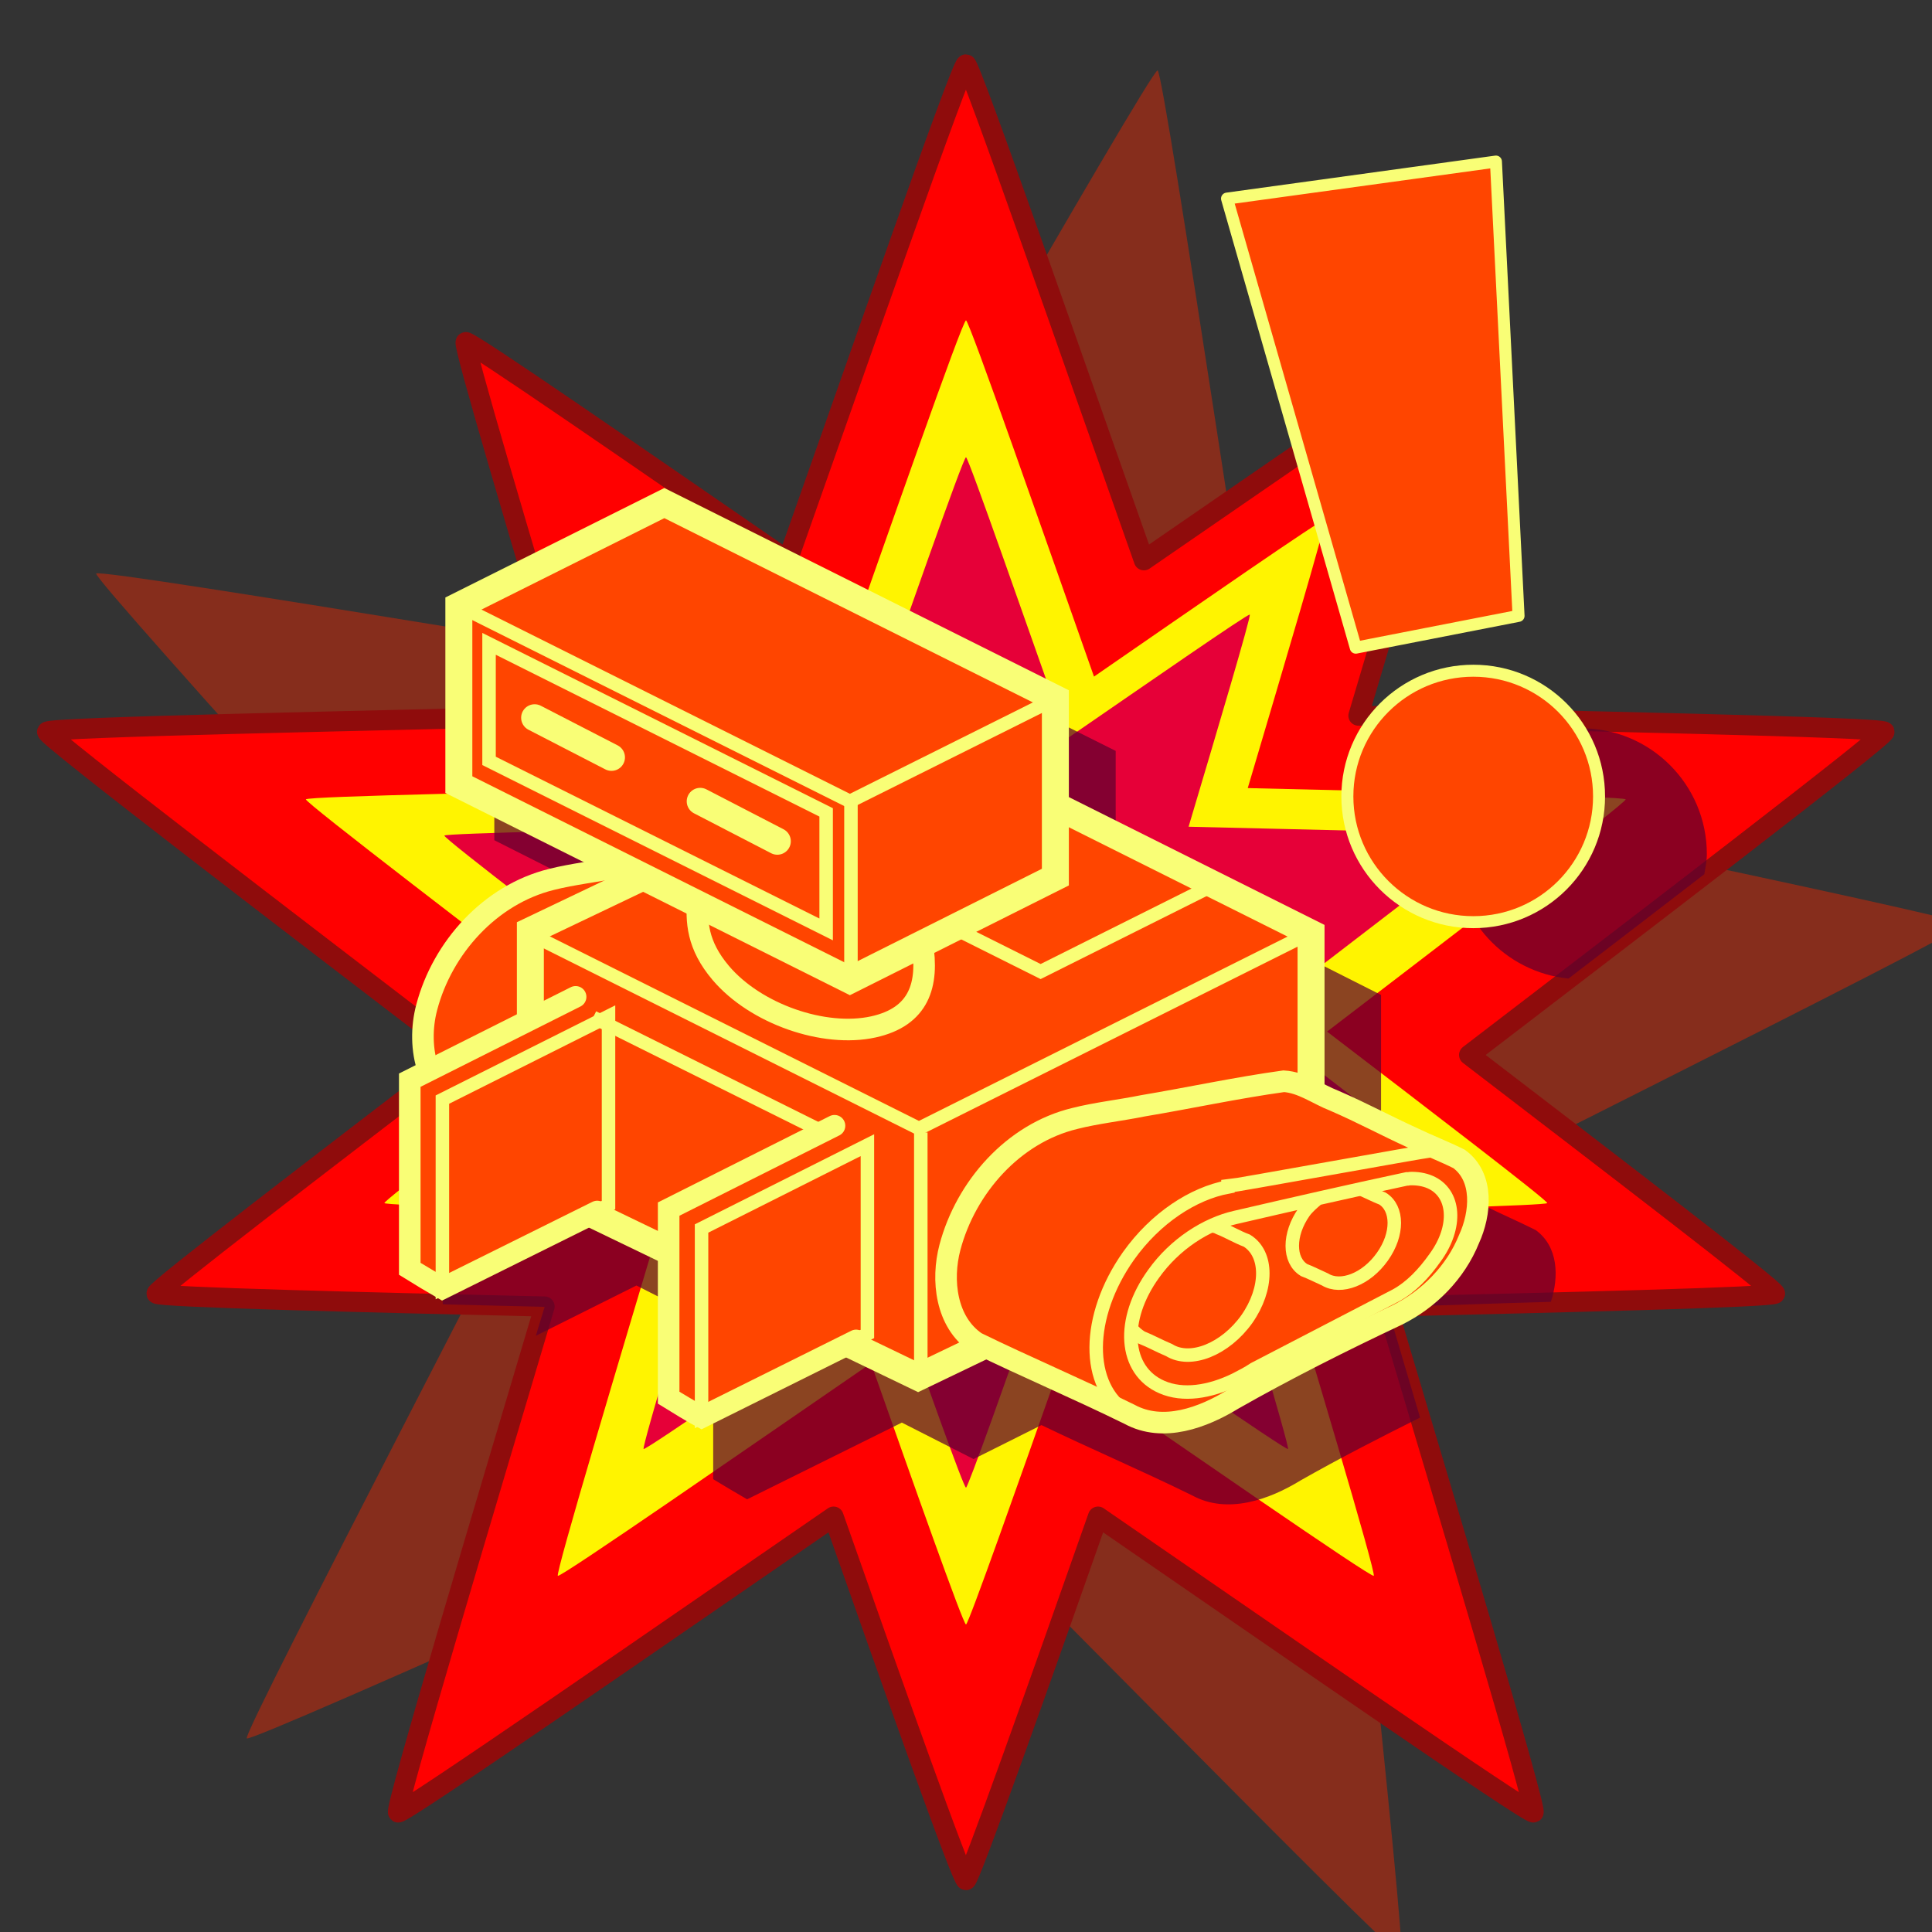 <?xml version="1.0" encoding="UTF-8" standalone="no"?>
<!-- Created with Inkscape (http://www.inkscape.org/) -->
<svg
   xmlns:svg="http://www.w3.org/2000/svg"
   xmlns="http://www.w3.org/2000/svg"
   version="1.0"
   width="100%"
   height="100%"
   viewBox="0 0 48 48"
   id="svg2383">
  <rect x="0" y="0" width="48" height="48" fill="#333333" stroke="none"/>
  <defs
     id="defs2385" />
  <path
     d="M 34.81,48.58 C 34.65,48.65 22.47,36.18 22.3,36.15 C 22.12,36.12 6.25,43.32 6.13,43.19 C 6.01,43.06 14.1,27.62 14.08,27.45 C 14.06,27.27 2.3,14.4 2.39,14.25 C 2.47,14.09 19.66,17.02 19.82,16.95 C 19.98,16.87 28.59,1.71 28.76,1.75 C 28.93,1.78 31.46,19.03 31.58,19.16 C 31.7,19.28 48.77,22.79 48.8,22.96 C 48.82,23.14 33.19,30.87 33.11,31.02 C 33.03,31.18 34.97,48.5 34.81,48.58 z"
     id="p3164"
     style="opacity:1;fill:#e62500;fill-opacity:0.46;fill-rule:nonzero;stroke:none;marker:none;visibility:visible;display:inline;overflow:visible;enable-background:accumulate" />
  <path
     d="M 24,1.6 C 23.88,1.6 21.24,9.2 19.57,13.92 C 16.01,11.47 11.64,8.44 11.57,8.5 C 11.49,8.55 13.01,13.64 14.24,17.78 C 9.23,17.91 1.21,18.06 1.17,18.18 C 1.13,18.29 7.51,23.16 11.49,26.21 C 8.06,28.84 3.86,32.05 3.89,32.14 C 3.91,32.23 9.21,32.36 13.53,32.46 C 12.1,37.27 9.79,44.97 9.89,45.03 C 9.98,45.1 16.58,40.52 20.71,37.68 C 22.14,41.75 23.9,46.71 24,46.71 C 24.09,46.71 25.85,41.75 27.28,37.68 C 31.41,40.52 38.01,45.1 38.1,45.03 C 38.2,44.97 35.89,37.27 34.46,32.46 C 38.78,32.36 44.08,32.23 44.1,32.14 C 44.13,32.05 39.93,28.84 36.5,26.21 C 40.48,23.16 46.86,18.29 46.82,18.18 C 46.78,18.06 38.76,17.91 33.75,17.78 C 34.98,13.64 36.5,8.55 36.42,8.5 C 36.35,8.44 31.98,11.47 28.42,13.92 C 26.75,9.2 24.11,1.6 24,1.6 z"
     id="p2393"
     style="fill:#ff0000;fill-opacity:1;fill-rule:nonzero;stroke:#8f0c0c;stroke-width:0.5;stroke-linecap:round;stroke-linejoin:round;marker:none;stroke-miterlimit:4;stroke-dasharray:none;stroke-dashoffset:0;stroke-opacity:1;visibility:visible;display:inline;overflow:visible;enable-background:accumulate" />
  <path
     d="M 24,7.96 C 23.91,7.96 22.01,13.41 20.81,16.81 C 18.26,15.05 15.12,12.87 15.07,12.91 C 15.02,12.95 16.11,16.61 16.99,19.58 C 13.39,19.67 7.63,19.78 7.6,19.86 C 7.58,19.94 12.16,23.44 15.02,25.63 C 12.55,27.52 9.53,29.83 9.55,29.89 C 9.57,29.95 13.38,30.05 16.48,30.12 C 15.45,33.57 13.79,39.1 13.86,39.15 C 13.93,39.2 18.67,35.91 21.64,33.87 C 22.67,36.79 23.93,40.36 24,40.36 C 24.06,40.36 25.32,36.79 26.35,33.87 C 29.32,35.91 34.06,39.2 34.13,39.15 C 34.2,39.1 32.54,33.57 31.51,30.12 C 34.61,30.05 38.42,29.95 38.44,29.89 C 38.46,29.83 35.44,27.52 32.97,25.63 C 35.83,23.44 40.41,19.94 40.39,19.86 C 40.36,19.78 34.6,19.67 31,19.58 C 31.88,16.61 32.97,12.95 32.92,12.91 C 32.87,12.87 29.73,15.05 27.18,16.81 C 25.98,13.41 24.08,7.96 24,7.96 z"
     id="p3172"
     style="fill:#fff400;fill-opacity:1;fill-rule:nonzero;stroke:none;marker:none;visibility:visible;display:inline;overflow:visible;enable-background:accumulate" />
  <path
     d="M 24,11.36 C 23.93,11.36 22.43,15.67 21.48,18.35 C 19.46,16.96 16.98,15.24 16.94,15.27 C 16.9,15.3 17.76,18.19 18.46,20.54 C 15.62,20.61 11.07,20.7 11.04,20.76 C 11.02,20.83 14.64,23.59 16.9,25.32 C 14.95,26.81 12.57,28.64 12.58,28.69 C 12.6,28.74 15.61,28.81 18.06,28.87 C 17.25,31.6 15.94,35.96 15.99,36 C 16.04,36.04 19.79,33.44 22.13,31.83 C 22.94,34.14 23.94,36.96 24,36.96 C 24.05,36.96 25.05,34.14 25.86,31.83 C 28.2,33.44 31.95,36.04 32,36 C 32.05,35.96 30.74,31.6 29.93,28.87 C 32.38,28.81 35.39,28.74 35.41,28.69 C 35.42,28.64 33.04,26.81 31.09,25.32 C 33.35,23.59 36.97,20.83 36.95,20.76 C 36.92,20.7 32.37,20.61 29.53,20.54 C 30.23,18.19 31.09,15.3 31.05,15.27 C 31.01,15.24 28.53,16.96 26.51,18.35 C 25.56,15.67 24.06,11.36 24,11.36 z"
     id="p3162"
     style="fill:#e60038;fill-opacity:1;fill-rule:nonzero;stroke:none;marker:none;visibility:visible;display:inline;overflow:visible;enable-background:accumulate" />
  <path
     d="M 36.406,8.5 C 36.375,8.474 35.447,9.112 34.188,9.969 L 35.094,13.156 C 35.835,10.641 36.456,8.531 36.406,8.5 z M 39.281,18.094 C 37.555,18.094 36.156,19.493 36.156,21.219 C 36.156,22.837 37.392,24.153 38.969,24.312 C 40.126,23.426 41.232,22.575 42.344,21.719 C 42.371,21.553 42.406,21.392 42.406,21.219 C 42.406,19.493 41.007,18.094 39.281,18.094 z"
     id="path3449"
     style="opacity:1;fill:#5f002e;fill-opacity:0.72;fill-rule:evenodd;stroke:none;stroke-width:1;stroke-linecap:butt;stroke-linejoin:miter;marker:none;marker-start:none;marker-mid:none;marker-end:none;stroke-miterlimit:4;stroke-dasharray:none;stroke-dashoffset:0;stroke-opacity:1;visibility:visible;display:inline;overflow:visible;enable-background:accumulate" />
  <path
     d="M 37.166,4.014 L 30.485,4.934 L 33.684,16.091 L 37.728,15.301 L 37.166,4.014 z M 36.604,16.664 C 34.878,16.664 33.475,18.061 33.475,19.787 C 33.475,21.513 34.878,22.911 36.604,22.911 C 38.33,22.911 39.728,21.513 39.728,19.787 C 39.728,18.061 38.33,16.664 36.604,16.664 z"
     id="p3168"
     style="fill:#ff4500;fill-opacity:1;fill-rule:evenodd;stroke:#f9fe76;stroke-width:0.298;stroke-linecap:butt;stroke-linejoin:round;stroke-miterlimit:4;stroke-dasharray:none;stroke-opacity:1" />
  <path
     d="M 17.594,13.594 L 13.594,15.594 C 13.819,16.352 14.032,17.049 14.25,17.781 C 13.663,17.796 12.933,17.797 12.281,17.812 C 12.281,18.829 12.281,19.835 12.281,20.875 L 15.75,22.625 L 15.25,23.219 C 15.059,23.253 14.866,23.298 14.688,23.344 C 13.103,23.735 11.842,25.107 11.438,26.656 C 11.304,27.163 11.319,27.74 11.5,28.25 L 11,28.531 L 11,32.406 C 11.877,32.428 12.682,32.449 13.531,32.469 C 13.467,32.683 13.38,32.962 13.312,33.188 L 15.812,31.938 L 17.719,32.906 L 17.719,36.75 C 17.761,36.778 18.507,37.222 18.562,37.25 L 22.406,35.344 L 24.188,36.25 L 25.875,35.406 C 27.091,35.993 28.358,36.533 29.625,37.156 C 30.497,37.631 31.538,37.256 32.312,36.781 C 33.275,36.234 34.279,35.719 35.281,35.219 C 35.002,34.282 34.713,33.289 34.469,32.469 C 35.832,32.437 37.17,32.379 38.531,32.344 C 38.734,31.721 38.718,30.974 38.156,30.562 C 37.765,30.367 37.36,30.188 36.969,30 C 36.278,29.686 35.663,29.377 34.938,29.062 C 34.691,28.967 34.463,28.796 34.219,28.688 L 34.219,28.562 L 34.312,28.688 L 34.312,24.719 L 27.75,21.406 L 27.812,21.531 L 27.719,21.469 C 27.719,20.558 27.719,19.794 27.719,18.656 L 17.594,13.594 z"
     id="path3443"
     style="opacity:1;fill:#5f002e;fill-opacity:0.72;fill-rule:evenodd;stroke:none;stroke-width:1;stroke-linecap:butt;stroke-linejoin:miter;marker:none;marker-start:none;marker-mid:none;marker-end:none;stroke-miterlimit:4;stroke-dasharray:none;stroke-dashoffset:0;stroke-opacity:1;visibility:visible;display:inline;overflow:visible;enable-background:accumulate" />
  <g
     transform="matrix(0.67,0,0,0.67,-39.835,7.532)"
     id="g3415">
    <path
       d="M 84.094,7.406 L 76.469,11.219 C 76.469,12.889 76.469,15.594 76.469,17.844 L 81.469,20.344 L 80.719,21.219 C 80.445,21.268 80.163,21.31 79.906,21.375 C 77.636,21.935 75.861,23.905 75.281,26.125 C 75.089,26.851 75.084,27.707 75.344,28.438 L 74.656,28.812 L 74.656,35.812 C 74.716,35.852 75.805,36.491 75.875,36.531 L 81.531,33.719 L 84.25,35.094 L 84.25,40.594 C 84.31,40.634 85.389,41.272 85.469,41.312 L 91,38.562 L 93.531,39.875 L 95.938,38.656 C 97.68,39.497 99.528,40.294 101.344,41.188 C 102.594,41.867 104.078,41.336 105.188,40.656 C 107.157,39.536 109.241,38.46 111.281,37.5 C 112.441,36.92 113.438,35.927 113.938,34.688 C 114.368,33.748 114.493,32.399 113.562,31.719 C 113.002,31.439 112.404,31.208 111.844,30.938 C 110.854,30.488 109.978,30.012 108.938,29.562 C 108.585,29.426 108.256,29.218 107.906,29.062 L 107.906,28.875 L 108.062,29.031 L 108.062,23.375 L 98.625,18.625 L 98.75,18.781 L 98.594,18.688 C 98.594,17.382 98.594,16.287 98.594,14.656 L 84.094,7.406 z"
       id="path3396"
       style="fill:#ff4500;fill-opacity:1;stroke:none;stroke-width:1;stroke-linecap:butt;stroke-linejoin:miter;marker:none;stroke-miterlimit:4;stroke-dasharray:none;stroke-dashoffset:0;stroke-opacity:1;visibility:visible;display:inline;overflow:visible;enable-background:accumulate" />
    <path
       d="M 82.527,20.9 C 82.496,20.905 82.463,20.895 82.433,20.9 C 81.593,21.07 80.692,21.169 79.902,21.369 C 77.632,21.929 75.857,23.899 75.277,26.119 C 75.085,26.845 75.08,27.701 75.339,28.431"
       id="p3881-6-0-0"
       style="fill:none;fill-opacity:1;fill-rule:nonzero;stroke:#f9fe76;stroke-width:0.8;stroke-linecap:butt;stroke-linejoin:miter;marker:none;marker-start:none;marker-mid:none;marker-end:none;stroke-miterlimit:4;stroke-dasharray:none;stroke-dashoffset:0;stroke-opacity:1;visibility:visible;display:inline;overflow:visible;enable-background:accumulate" />
    <path
       d="M 93.6,30.753 L 93.6,39.693"
       id="p3111-6"
       style="fill:none;fill-opacity:1;fill-rule:nonzero;stroke:#f9fe76;stroke-width:0.5;stroke-linecap:butt;stroke-linejoin:miter;marker:none;marker-start:none;marker-mid:none;marker-end:none;stroke-miterlimit:4;stroke-dasharray:none;stroke-dashoffset:0;stroke-opacity:1;visibility:visible;display:inline;overflow:visible;enable-background:accumulate" />
    <path
       d="M 79.03,23.353 L 93.53,30.603 L 108.03,23.353"
       id="p2993-7-9-4-0"
       style="fill:none;fill-opacity:1;fill-rule:nonzero;stroke:#f9fe76;stroke-width:0.5;stroke-linecap:butt;stroke-linejoin:miter;marker:none;marker-start:none;marker-mid:none;marker-end:none;stroke-miterlimit:4;stroke-dasharray:none;stroke-dashoffset:0;stroke-opacity:1;visibility:visible;display:inline;overflow:visible;enable-background:accumulate" />
    <path
       d="M 85.339,22.056 C 85.267,22.923 85.302,23.799 86.183,24.838 C 87.473,26.358 90.009,27.238 91.839,26.838 C 93.545,26.463 93.902,25.262 93.652,23.744"
       id="p4109-4"
       style="fill:none;fill-opacity:1;fill-rule:nonzero;stroke:#f9fe76;stroke-width:0.8;stroke-linecap:butt;stroke-linejoin:miter;marker:none;marker-start:none;marker-mid:none;marker-end:none;stroke-miterlimit:4;stroke-dasharray:none;stroke-dashoffset:0;stroke-opacity:1;visibility:visible;display:inline;overflow:visible;enable-background:accumulate" />
    <path
       d="M 77.59,12.633 L 90.09,18.883 L 90.09,23.223 L 77.59,16.973 L 77.59,12.633 z"
       id="p2993-7-9-8-8-5-59"
       style="fill:none;fill-opacity:1;fill-rule:nonzero;stroke:#f9fe76;stroke-width:0.5;stroke-linecap:butt;stroke-linejoin:miter;marker:none;marker-start:none;marker-mid:none;marker-end:none;stroke-miterlimit:4;stroke-dasharray:none;stroke-dashoffset:0;stroke-opacity:1;visibility:visible;display:inline;overflow:visible;enable-background:accumulate" />
    <path
       d="M 91.01,18.493 L 91.01,24.733"
       id="p5148-2"
       style="fill:none;fill-opacity:1;fill-rule:nonzero;stroke:#f9fe76;stroke-width:0.5;stroke-linecap:butt;stroke-linejoin:miter;marker:none;marker-start:none;marker-mid:none;marker-end:none;stroke-miterlimit:4;stroke-dasharray:none;stroke-dashoffset:0;stroke-opacity:1;visibility:visible;display:inline;overflow:visible;enable-background:accumulate" />
    <path
       d="M 98.6,14.663 L 90.97,18.473 L 76.47,11.223"
       id="p2993-7-9-8-8-57-9"
       style="fill:none;fill-opacity:1;fill-rule:nonzero;stroke:#f9fe76;stroke-width:0.5;stroke-linecap:butt;stroke-linejoin:miter;marker:none;marker-start:none;marker-mid:none;marker-end:none;stroke-miterlimit:4;stroke-dasharray:none;stroke-dashoffset:0;stroke-opacity:1;visibility:visible;display:inline;overflow:visible;enable-background:accumulate" />
    <path
       d="M 84.09,7.413 L 98.59,14.663 C 98.59,17.343 98.59,19.933 98.59,21.283 L 90.97,25.103 L 76.47,17.853 C 76.47,15.603 76.47,12.893 76.47,11.223 L 84.09,7.413 z"
       id="p2993-7-9-8-2-6"
       style="fill:none;stroke:#f9fe76;stroke-width:1;stroke-linecap:butt;stroke-linejoin:miter;marker:none;stroke-miterlimit:4;stroke-dasharray:none;stroke-dashoffset:0;stroke-opacity:1;visibility:visible;display:inline;overflow:visible;enable-background:accumulate" />
    <path
       d="M 112.61,31.433 C 112.93,31.433 113.23,31.523 113.49,31.683 C 114.53,32.323 114.5,34.043 113.46,35.523 C 112.9,36.323 112.31,36.943 111.64,37.313 L 105.3,40.553 C 105.03,40.753 104.74,40.893 104.46,41.023 C 103.31,41.583 102.15,41.693 101.27,41.153 C 99.7,40.173 99.72,37.573 101.3,35.333 C 102.31,33.913 103.71,33.013 104.99,32.773 L 104.99,32.743 C 105.25,32.723 112.23,31.453 112.49,31.433 C 112.51,31.433 112.53,31.433 112.55,31.433 C 112.57,31.433 112.59,31.433 112.61,31.433 L 112.61,31.433 z"
       id="p3881-5-4"
       style="fill:none;fill-opacity:1;fill-rule:nonzero;stroke:#f9fe76;stroke-width:0.5;stroke-linecap:butt;stroke-linejoin:miter;marker:none;marker-start:none;marker-mid:none;marker-end:none;stroke-miterlimit:4;stroke-dasharray:none;stroke-dashoffset:0;stroke-opacity:1;visibility:visible;display:inline;overflow:visible;enable-background:accumulate" />
    <path
       d="M 107.06,28.853 C 107.74,28.893 108.31,29.333 108.93,29.573 C 109.97,30.023 110.85,30.503 111.84,30.953 C 112.4,31.223 113,31.453 113.56,31.733 C 114.49,32.413 114.36,33.763 113.93,34.703 C 113.43,35.943 112.44,36.933 111.28,37.513 C 109.24,38.473 107.15,39.523 105.18,40.643 C 104.07,41.323 102.59,41.883 101.34,41.203 C 99.43,40.263 97.47,39.433 95.65,38.543 C 94.53,37.783 94.36,36.223 94.68,35.013 C 95.27,32.783 97.03,30.783 99.31,30.233 C 100.09,30.033 101,29.933 101.84,29.763 C 103.57,29.473 105.32,29.093 107.06,28.853 L 107.06,28.853 z"
       id="p3881-6-4"
       style="fill:none;fill-opacity:1;fill-rule:nonzero;stroke:#f9fe76;stroke-width:0.8;stroke-linecap:butt;stroke-linejoin:miter;marker:none;marker-start:none;marker-mid:none;marker-end:none;stroke-miterlimit:4;stroke-dasharray:none;stroke-dashoffset:0;stroke-opacity:1;visibility:visible;display:inline;overflow:visible;enable-background:accumulate" />
    <path
       d="M 109.94,32.853 C 110.17,32.953 110.46,33.103 110.72,33.203 C 111.3,33.563 111.31,34.523 110.72,35.353 C 110.13,36.193 109.18,36.563 108.59,36.203 C 108.3,36.073 108.07,35.953 107.81,35.853 C 107.23,35.493 107.23,34.533 107.81,33.703 C 107.95,33.513 108.12,33.373 108.28,33.233"
       id="p3881-7-3-7-9-7"
       style="fill:none;fill-opacity:1;fill-rule:nonzero;stroke:#f9fe76;stroke-width:0.5;stroke-linecap:butt;stroke-linejoin:miter;marker:none;marker-start:none;marker-mid:none;marker-end:none;stroke-miterlimit:4;stroke-dasharray:none;stroke-dashoffset:0;stroke-opacity:1;visibility:visible;display:inline;overflow:visible;enable-background:accumulate" />
    <path
       d="M 104.38,34.203 C 104.47,34.223 104.58,34.243 104.66,34.293 C 104.97,34.413 105.34,34.633 105.69,34.763 C 106.48,35.253 106.48,36.543 105.69,37.673 C 104.89,38.793 103.6,39.313 102.81,38.823 C 102.41,38.653 102.13,38.493 101.78,38.353 C 101.64,38.263 101.5,38.153 101.41,38.013"
       id="p3881-7-3-7-7-7-5"
       style="fill:none;fill-opacity:1;fill-rule:nonzero;stroke:#f9fe76;stroke-width:0.5;stroke-linecap:butt;stroke-linejoin:miter;marker:none;marker-start:none;marker-mid:none;marker-end:none;stroke-miterlimit:4;stroke-dasharray:none;stroke-dashoffset:0;stroke-opacity:1;visibility:visible;display:inline;overflow:visible;enable-background:accumulate" />
    <path
       d="M 111.73,32.463 C 112,32.453 112.26,32.493 112.49,32.593 C 113.42,33.003 113.5,34.253 112.68,35.383 C 112.25,35.993 111.78,36.483 111.22,36.793 L 105.96,39.523 C 105.74,39.673 105.5,39.793 105.27,39.913 C 104.31,40.383 103.32,40.533 102.54,40.193 C 101.13,39.583 101,37.693 102.24,35.983 C 103.02,34.893 104.17,34.153 105.26,33.903 C 107.33,33.423 109.51,32.923 111.62,32.473 C 111.64,32.473 111.66,32.473 111.68,32.473 C 111.69,32.473 111.71,32.463 111.73,32.463 L 111.73,32.463 z"
       id="p3881-5-7-8-6"
       style="fill:none;fill-opacity:1;fill-rule:nonzero;stroke:#f9fe76;stroke-width:0.5;stroke-linecap:butt;stroke-linejoin:miter;marker:none;marker-start:none;marker-mid:none;marker-end:none;stroke-miterlimit:4;stroke-dasharray:none;stroke-dashoffset:0;stroke-opacity:1;visibility:visible;display:inline;overflow:visible;enable-background:accumulate" />
    <path
       d="M 91.62,31.223 L 91.62,38.223 L 85.47,41.313 L 85.47,34.313 L 91.62,31.223 z"
       id="p4502-0-7"
       style="fill:none;fill-opacity:1;fill-rule:nonzero;stroke:#f9fe76;stroke-width:0.5;stroke-linecap:butt;stroke-linejoin:miter;marker:none;marker-start:none;marker-mid:none;marker-end:none;stroke-miterlimit:4;stroke-dasharray:none;stroke-dashoffset:0;stroke-opacity:1;visibility:visible;display:inline;overflow:visible;enable-background:accumulate" />
    <path
       d="M 89.97,30.723 L 81.45,26.483"
       id="p5229-81"
       style="fill:none;stroke:#f9fe76;stroke-width:0.5;stroke-linecap:butt;stroke-linejoin:miter;stroke-miterlimit:4;stroke-dasharray:none;stroke-opacity:1" />
    <path
       d="M 91.2,38.463 L 85.47,41.313 C 85.39,41.273 84.31,40.633 84.25,40.593 L 84.25,33.593 L 90.4,30.503"
       id="p4502-0-2-0-6"
       style="fill:none;stroke:#f9fe76;stroke-width:0.8;stroke-linecap:round;stroke-miterlimit:4;stroke-dasharray:none;stroke-opacity:1;display:inline" />
    <path
       d="M 82.02,26.443 L 82.02,33.443 L 75.86,36.533 L 75.86,29.533 L 82.02,26.443 L 82.02,26.443 z"
       id="p4502-0-1-2"
       style="fill:none;fill-opacity:1;fill-rule:nonzero;stroke:#f9fe76;stroke-width:0.5;stroke-linecap:butt;stroke-linejoin:miter;marker:none;marker-start:none;marker-mid:none;marker-end:none;stroke-miterlimit:4;stroke-dasharray:none;stroke-dashoffset:0;stroke-opacity:1;visibility:visible;display:inline;overflow:visible;enable-background:accumulate" />
    <path
       d="M 81.6,33.683 L 75.86,36.533 C 75.79,36.493 74.71,35.853 74.65,35.813 L 74.65,28.813 L 80.8,25.723"
       id="p4502-0-2-0-9-1"
       style="fill:none;stroke:#f9fe76;stroke-width:0.8;stroke-linecap:round;stroke-miterlimit:4;stroke-dasharray:none;stroke-opacity:1;display:inline" />
    <path
       d="M 82.13,16.843 L 79.28,15.373"
       id="p5093-4"
       style="fill:none;fill-opacity:1;fill-rule:nonzero;stroke:#f9fe76;stroke-width:1;stroke-linecap:round;stroke-linejoin:miter;marker:none;marker-start:none;marker-mid:none;marker-end:none;stroke-miterlimit:4;stroke-dasharray:none;stroke-dashoffset:0;stroke-opacity:1;visibility:visible;display:inline;overflow:visible;enable-background:accumulate" />
    <path
       d="M 88.28,19.953 L 85.42,18.473"
       id="p5093-1-8"
       style="fill:none;fill-opacity:1;fill-rule:nonzero;stroke:#f9fe76;stroke-width:1;stroke-linecap:round;stroke-linejoin:miter;marker:none;marker-start:none;marker-mid:none;marker-end:none;stroke-miterlimit:4;stroke-dasharray:none;stroke-dashoffset:0;stroke-opacity:1;visibility:visible;display:inline;overflow:visible;enable-background:accumulate" />
    <path
       d="M 98.61,18.635 L 108.071,23.365 L 108.071,29.042"
       id="path3294"
       style="fill:none;fill-opacity:1;fill-rule:nonzero;stroke:#f9fe76;stroke-width:1;stroke-linecap:butt;stroke-linejoin:miter;marker:none;marker-start:none;marker-mid:none;marker-end:none;stroke-miterlimit:4;stroke-dasharray:none;stroke-dashoffset:0;stroke-opacity:1;visibility:visible;display:inline;overflow:visible;enable-background:accumulate" />
    <path
       d="M 90.947,38.597 L 93.501,39.827 L 95.867,38.691"
       id="path3296"
       style="fill:none;fill-opacity:1;fill-rule:nonzero;stroke:#f9fe76;stroke-width:1;stroke-linecap:butt;stroke-linejoin:miter;marker:none;marker-start:none;marker-mid:none;marker-end:none;stroke-miterlimit:4;stroke-dasharray:none;stroke-dashoffset:0;stroke-opacity:1;visibility:visible;display:inline;overflow:visible;enable-background:accumulate" />
    <path
       d="M 81.392,33.772 L 84.136,35.096"
       id="path3298"
       style="fill:none;fill-opacity:1;fill-rule:nonzero;stroke:#f9fe76;stroke-width:1;stroke-linecap:butt;stroke-linejoin:miter;marker:none;marker-start:none;marker-mid:none;marker-end:none;stroke-miterlimit:4;stroke-dasharray:none;stroke-dashoffset:0;stroke-opacity:1;visibility:visible;display:inline;overflow:visible;enable-background:accumulate" />
    <path
       d="M 79.122,26.582 L 79.122,23.271 L 83.284,21.284"
       id="path3300"
       style="fill:none;fill-opacity:1;fill-rule:nonzero;stroke:#f9fe76;stroke-width:1;stroke-linecap:butt;stroke-linejoin:miter;marker:none;marker-start:none;marker-mid:none;marker-end:none;stroke-miterlimit:4;stroke-dasharray:none;stroke-dashoffset:0;stroke-opacity:1;visibility:visible;display:inline;overflow:visible;enable-background:accumulate" />
    <path
       d="M 94.637,23.082 L 98.043,24.785 L 104.476,21.568"
       id="path3305"
       style="fill:none;fill-opacity:1;fill-rule:nonzero;stroke:#f9fe76;stroke-width:0.5;stroke-linecap:butt;stroke-linejoin:miter;marker:none;marker-start:none;marker-mid:none;marker-end:none;stroke-miterlimit:4;stroke-dasharray:none;stroke-dashoffset:0;stroke-opacity:1;visibility:visible;display:inline;overflow:visible;enable-background:accumulate" />
  </g>
</svg>
